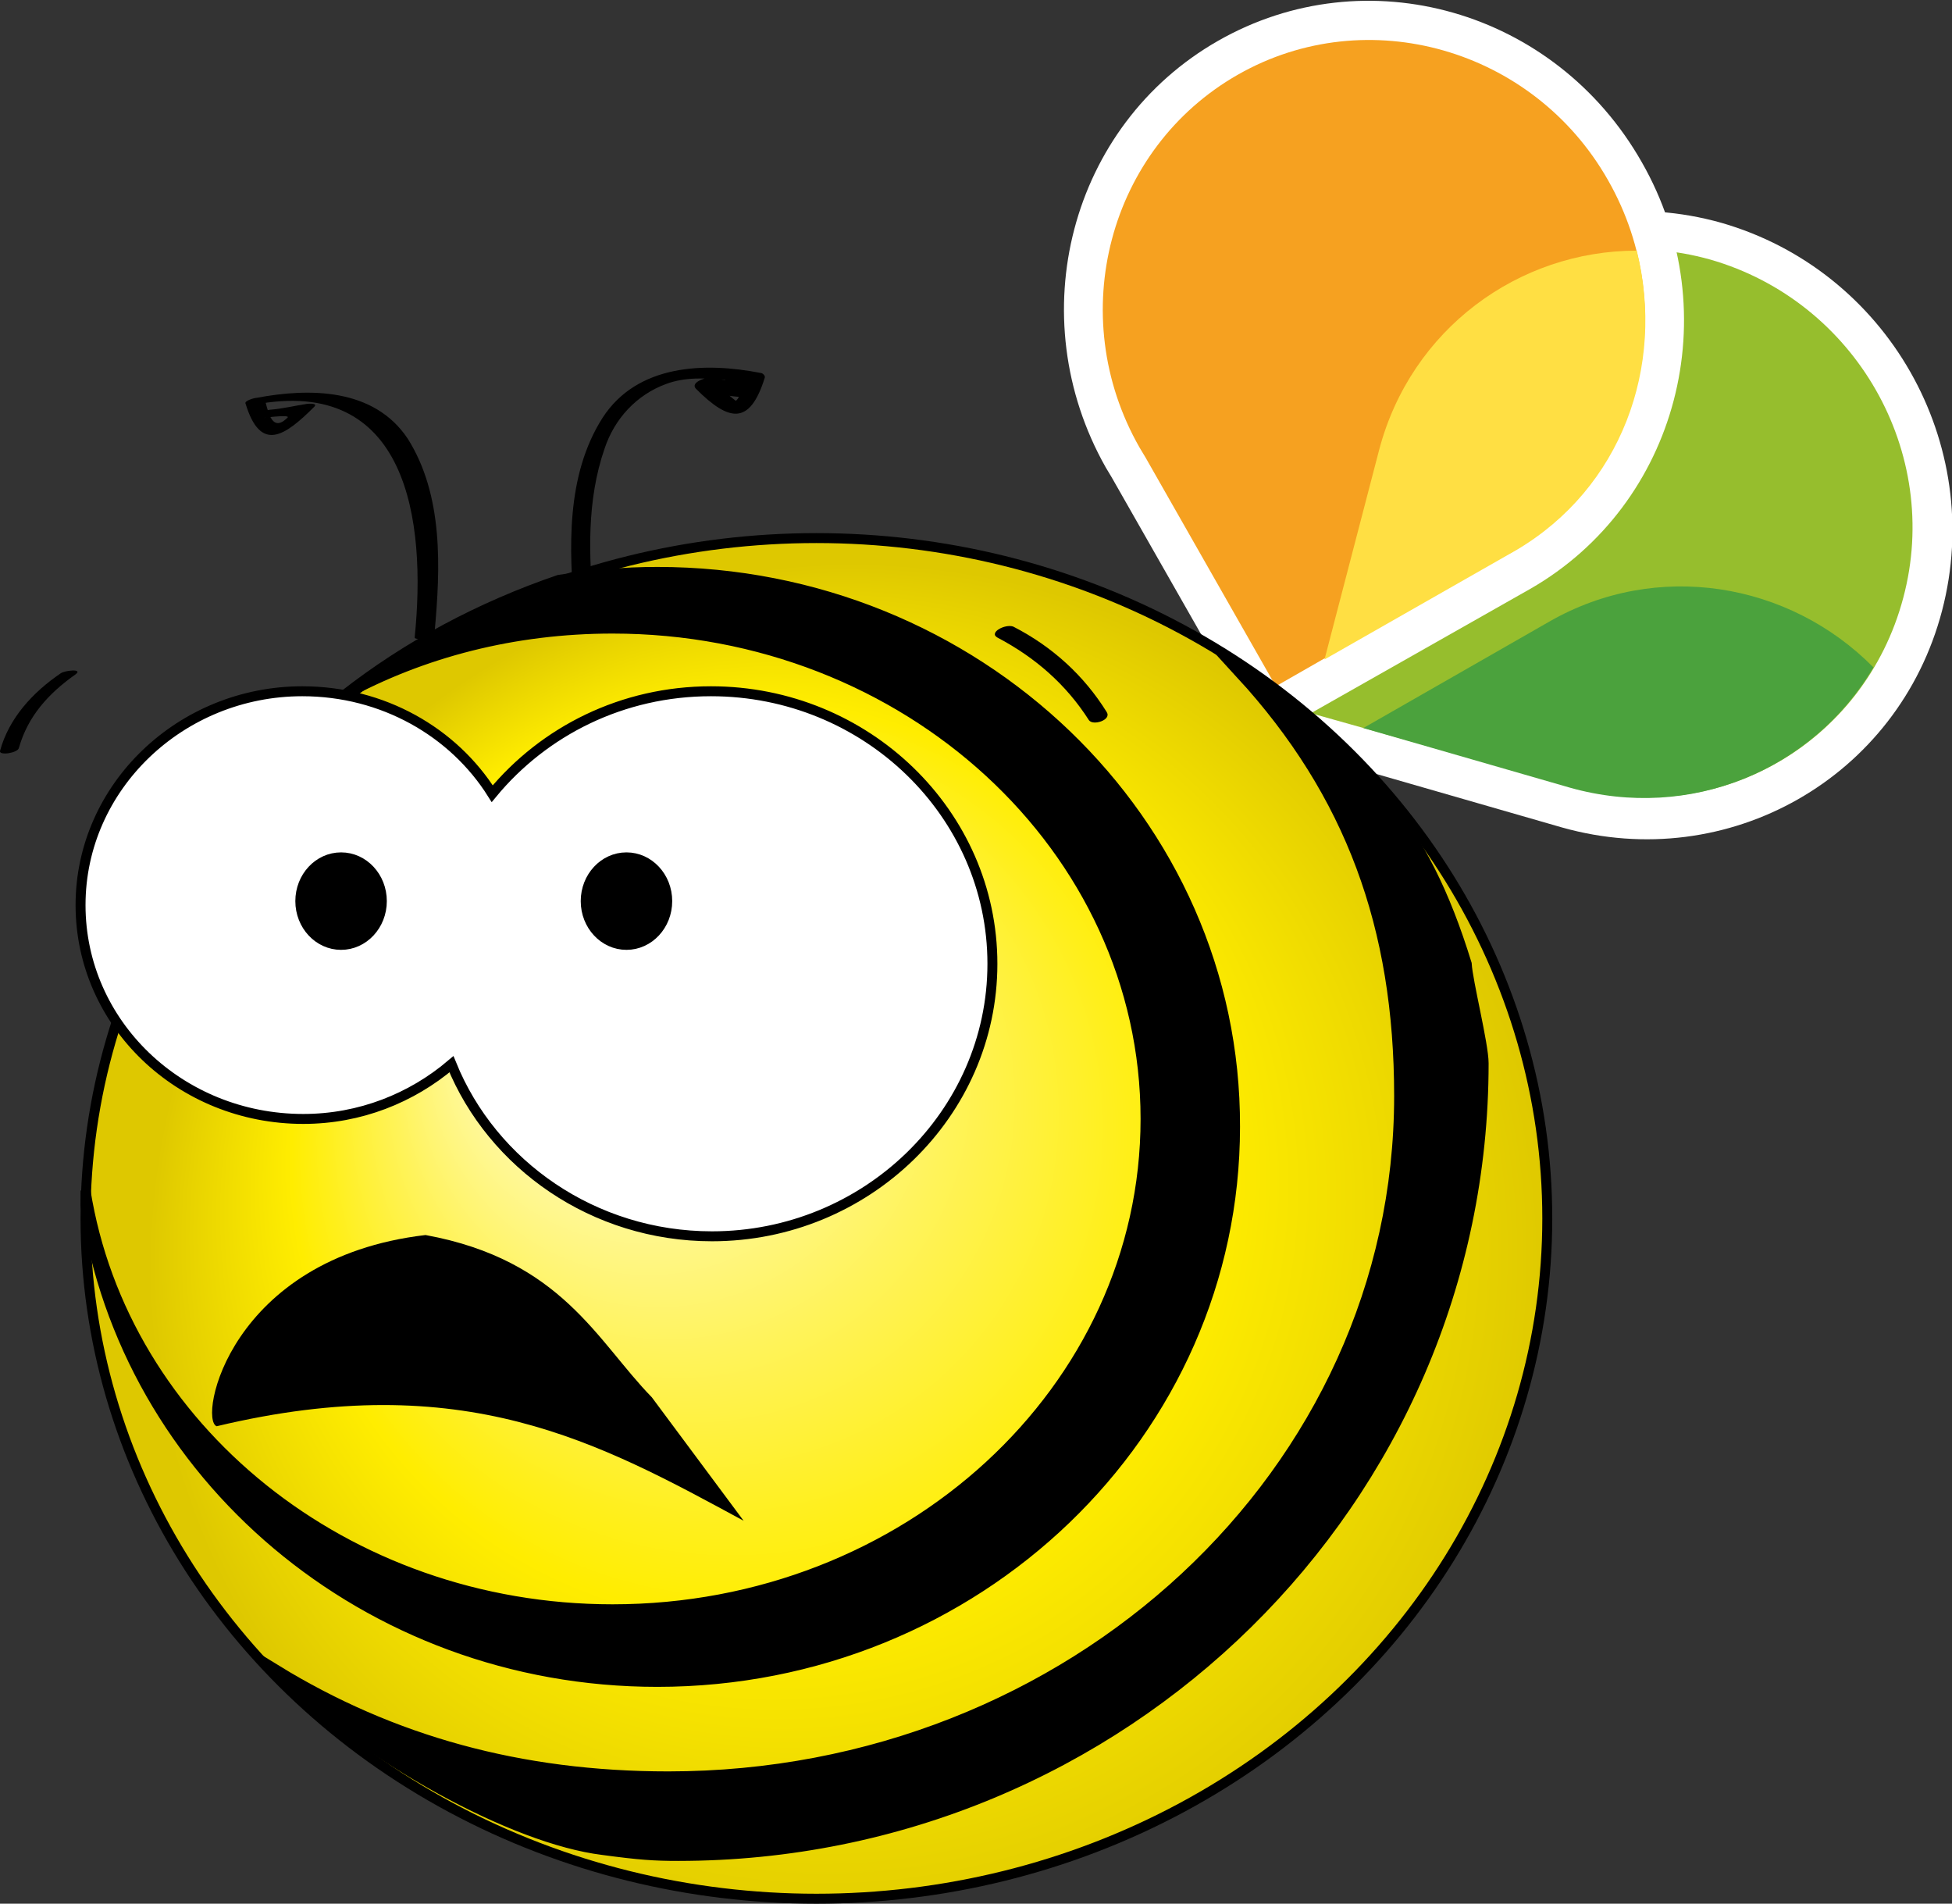<?xml version="1.0" encoding="UTF-8" standalone="no"?>
<!-- Generator: Adobe Illustrator 18.0.0, SVG Export Plug-In . SVG Version: 6.00 Build 0)  -->

<svg
   xmlns:dc="http://purl.org/dc/elements/1.1/"
   xmlns:cc="http://creativecommons.org/ns#"
   xmlns:rdf="http://www.w3.org/1999/02/22-rdf-syntax-ns#"
   xmlns:svg="http://www.w3.org/2000/svg"
   xmlns="http://www.w3.org/2000/svg"
   xmlns:sodipodi="http://sodipodi.sourceforge.net/DTD/sodipodi-0.dtd"
   xmlns:inkscape="http://www.inkscape.org/namespaces/inkscape"
   version="1.1"
   id="Слой_1"
   x="0px"
   y="0px"
   viewBox="0 0 196.3 191.4"
   enable-background="new 0 0 196.3 191.4"
   xml:space="preserve"
   inkscape:version="0.91 r13725"
   sodipodi:docname="bee-negative.svg"><rect x="0" y="0" width="196.3" height="191.4" fill="#333333" stroke="none"/><defs
     id="defs72" /><sodipodi:namedview
     pagecolor="#ffffff"
     bordercolor="#666666"
     borderopacity="1"
     objecttolerance="10"
     gridtolerance="10"
     guidetolerance="10"
     inkscape:pageopacity="0"
     inkscape:pageshadow="2"
     inkscape:window-width="1920"
     inkscape:window-height="1018"
     id="namedview70"
     showgrid="false"
     inkscape:zoom="2.4660398"
     inkscape:cx="10.352395"
     inkscape:cy="66.800583"
     inkscape:window-x="-8"
     inkscape:window-y="-8"
     inkscape:window-maximized="1"
     inkscape:current-layer="Слой_1" /><path
     fill="#FFFFFF"
     d="M126.9,74.5l7.7-29.2l0.3-1.1c4.4-16.7,21.5-26.5,38.2-21.8c16.7,4.8,26.6,22.2,22.2,39  c-4.4,16.8-21.5,26.5-38.2,21.8L126.9,74.5z"
     id="path3" /><path
     fill="#96BE2D"
     d="M158.1,79.1c14.5,4.2,29.4-4.3,33.3-19c3.9-14.6-4.8-29.8-19.4-34c-14.6-4.1-29.5,4.4-33.3,19l-0.3,1.2  l-6.6,25.4L158.1,79.1L158.1,79.1z"
     id="path5" /><path
     fill="#FFFFFF"
     d="M126.9,74.5l-15.1-26.5l-0.6-1c-8.6-15.2-3.6-34.4,11.3-42.9c14.9-8.5,33.9-3.1,42.6,12.2  c8.7,15.2,3.6,34.4-11.2,42.9L126.9,74.5z"
     id="path7" /><path
     fill="#F6A120"
     d="M151.9,55.6c13-7.4,17.4-24.2,9.8-37.5c-7.5-13.2-24.2-18-37.2-10.6c-13,7.4-17.5,24.2-9.9,37.5l0.6,1  l13.1,23l23.4-13.4L151.9,55.6z"
     id="path9" /><path
     fill="#FFDF43"
     d="M133.2,66.3l5.5-21.1c3.2-12.1,14-20,25.9-20c2.9,11.7-1.6,23.9-12.1,30.1L133.2,66.3z"
     id="path11" /><path
     fill="#4BA23D"
     d="M137.1,73.2l18.7-10.7c10.8-6.2,24.1-4,32.6,4.6c-6.1,10.3-18.4,15.5-30.5,12.1L137.1,73.2z"
     id="path13" /><g
     id="g15"><g
       id="g17"><path
         d="M43.7,63.6c0.6-6.5,0.9-13.8-2.7-19.5C37.6,39,31.1,39,25.8,40c-0.2,0-1.3,0.3-1.1,0.6c1.5,4.9,3.9,3.3,6.9,0.3    c0.4-0.4-0.6-0.3-0.7-0.3c-1.3,0.2-2.5,0.5-3.8,0.6c-0.8,0.1-1.7,0.9-0.3,0.8c-1.1,0.1,2.6-0.4,2.1,0c-1.7,1.7-2-1.1-2.3-1.9    c-0.4,0.2-0.8,0.4-1.1,0.6C41,37.7,42.9,52.3,41.7,64.1C41.7,64.4,43.6,64.2,43.7,63.6L43.7,63.6z"
         id="path19" /></g></g><radialGradient
     id="SVGID_1_"
     cx="85.928"
     cy="127.59"
     r="70.966"
     fx="55.869"
     fy="96.28"
     gradientUnits="userSpaceOnUse"><stop
       offset="0"
       style="stop-color:#FFFFFF"
       id="stop22" /><stop
       offset="0.138"
       style="stop-color:#FFFBC3"
       id="stop24" /><stop
       offset="0.391"
       style="stop-color:#FFF35B"
       id="stop26" /><stop
       offset="0.567"
       style="stop-color:#FFEF1A"
       id="stop28" /><stop
       offset="0.649"
       style="stop-color:#FFED00"
       id="stop30" /><stop
       offset="1"
       style="stop-color:#DEC800"
       id="stop32" /></radialGradient><ellipse
     fill="url(#SVGID_1_)"
     stroke="#000000"
     stroke-miterlimit="10"
     cx="82.1"
     cy="122.5"
     rx="73.5"
     ry="68.4"
     id="ellipse34" /><path
     fill="#FFFFFF"
     stroke="#000000"
     stroke-miterlimit="10"
     d="M71.5,69.5c-8.9,0-16.8,4-22,10.3c-3.9-6.2-11-10.3-19.1-10.3  C18.2,69.5,8.1,79.1,8.1,91s10,21.5,22.4,21.5c5.7,0,10.9-2.1,14.9-5.5c4.1,10.1,14.3,17.3,26.2,17.3c15.5,0,28.2-12.3,28.2-27.4  S87.1,69.5,71.5,69.5z"
     id="path36" /><ellipse
     stroke="#000000"
     stroke-miterlimit="10"
     cx="34.3"
     cy="90.6"
     rx="4.1"
     ry="4.4"
     id="ellipse38" /><ellipse
     stroke="#000000"
     stroke-miterlimit="10"
     cx="63"
     cy="90.6"
     rx="4.1"
     ry="4.4"
     id="ellipse40" /><g
     id="g42"
     transform="matrix(-0.997,-0.074,0.074,-0.997,85.851,268.695)"><g
       id="g44"><path
         d="m 29.746,126.39 c 5.902,5.207 10.05,13.097 23.906,14.586 19.543,-3.777 21.424,-20.174 19.529,-20.733 -24.361,7.768 -38.46,1.235 -53.563,-5.554 z"
         id="path46"
         inkscape:connector-curvature="0"
         sodipodi:nodetypes="ccccc" /></g></g><g
     id="g48"><g
       id="g50"><path
         d="M1.9,75.2c0.9-3.2,3-5.5,5.7-7.4c0.8-0.6-1.1-0.4-1.5-0.1c-2.8,1.9-5.2,4.5-6.1,7.8C-0.1,76,1.8,75.7,1.9,75.2L1.9,75.2z"
         id="path52" /></g></g><g
     id="g54"><g
       id="g56"><path
         d="M100.3,64.1c3.8,2,6.9,4.7,9.2,8.3c0.4,0.6,2.3,0,1.8-0.8c-2.3-3.7-5.5-6.6-9.4-8.6C101.1,62.7,99.4,63.6,100.3,64.1    L100.3,64.1z"
         id="path58" /></g></g><path
     stroke="#000000"
     stroke-miterlimit="10"
     d="M66.1,57.5c-3.4,0-6.7,0.3-9.9,0.8C48.3,61,41,64.9,34.6,69.9  c7.9-4.3,17.1-6.7,27-6.7c29.6,0,53.6,22.1,53.6,49.3c0,27.2-24,49.3-53.6,49.3c-26.9,0-49.2-18.3-53-42.1v1.5  c4,27.1,28.2,47.9,57.5,47.9c32.1,0,58.1-25,58.1-55.8C124.3,82.5,98.2,57.5,66.1,57.5z"
     id="path60" /><g
     id="g62"><g
       id="g64"><path
         d="M59.7,61.2c-0.5-5.4-0.7-10.9,1.1-16.1c1-3,3.2-5.4,6.2-6.5c1.9-0.7,3.9-0.6,5.9-0.4c1.4,0.8,1.8,1.5,1.1,2.1    c-0.8-0.6-1.6-1.4-2.3-2.1c-0.4,0.4-0.8,0.7-1.2,1.1c1.3,0.2,2.5,0.5,3.8,0.6c0.9,0.1,2-1.1,0.7-1.3c-1.3-0.2-2.5-0.5-3.8-0.6    c-0.4,0-1.8,0.5-1.2,1.1c3.3,3.3,5.4,3.7,6.9-1.1c0.1-0.2-0.2-0.5-0.4-0.5c-5.6-1.1-12.4-0.9-15.9,4.5c-3.7,5.8-3.4,13.2-2.8,19.8    C57.8,62.6,59.7,62.1,59.7,61.2L59.7,61.2z"
         id="path66" /></g></g><path
     stroke="#000000"
     stroke-miterlimit="10"
     d="M149.2,106.9c0-1.9-1.6-8.2-1.7-10c-4.4-14.3-10.3-20.3-22.7-29.1  c11,12,15.9,25.4,15.9,42.4c0,37.8-32.9,68.4-73.5,68.4c-14.9,0-27.8-3.6-39.4-10.7c9.2,9,23.9,17,32.8,18.1  c3.7,0.5,5.2,0.6,7.6,0.6C112.9,186.6,149.2,150.9,149.2,106.9z"
     id="path68" /></svg>